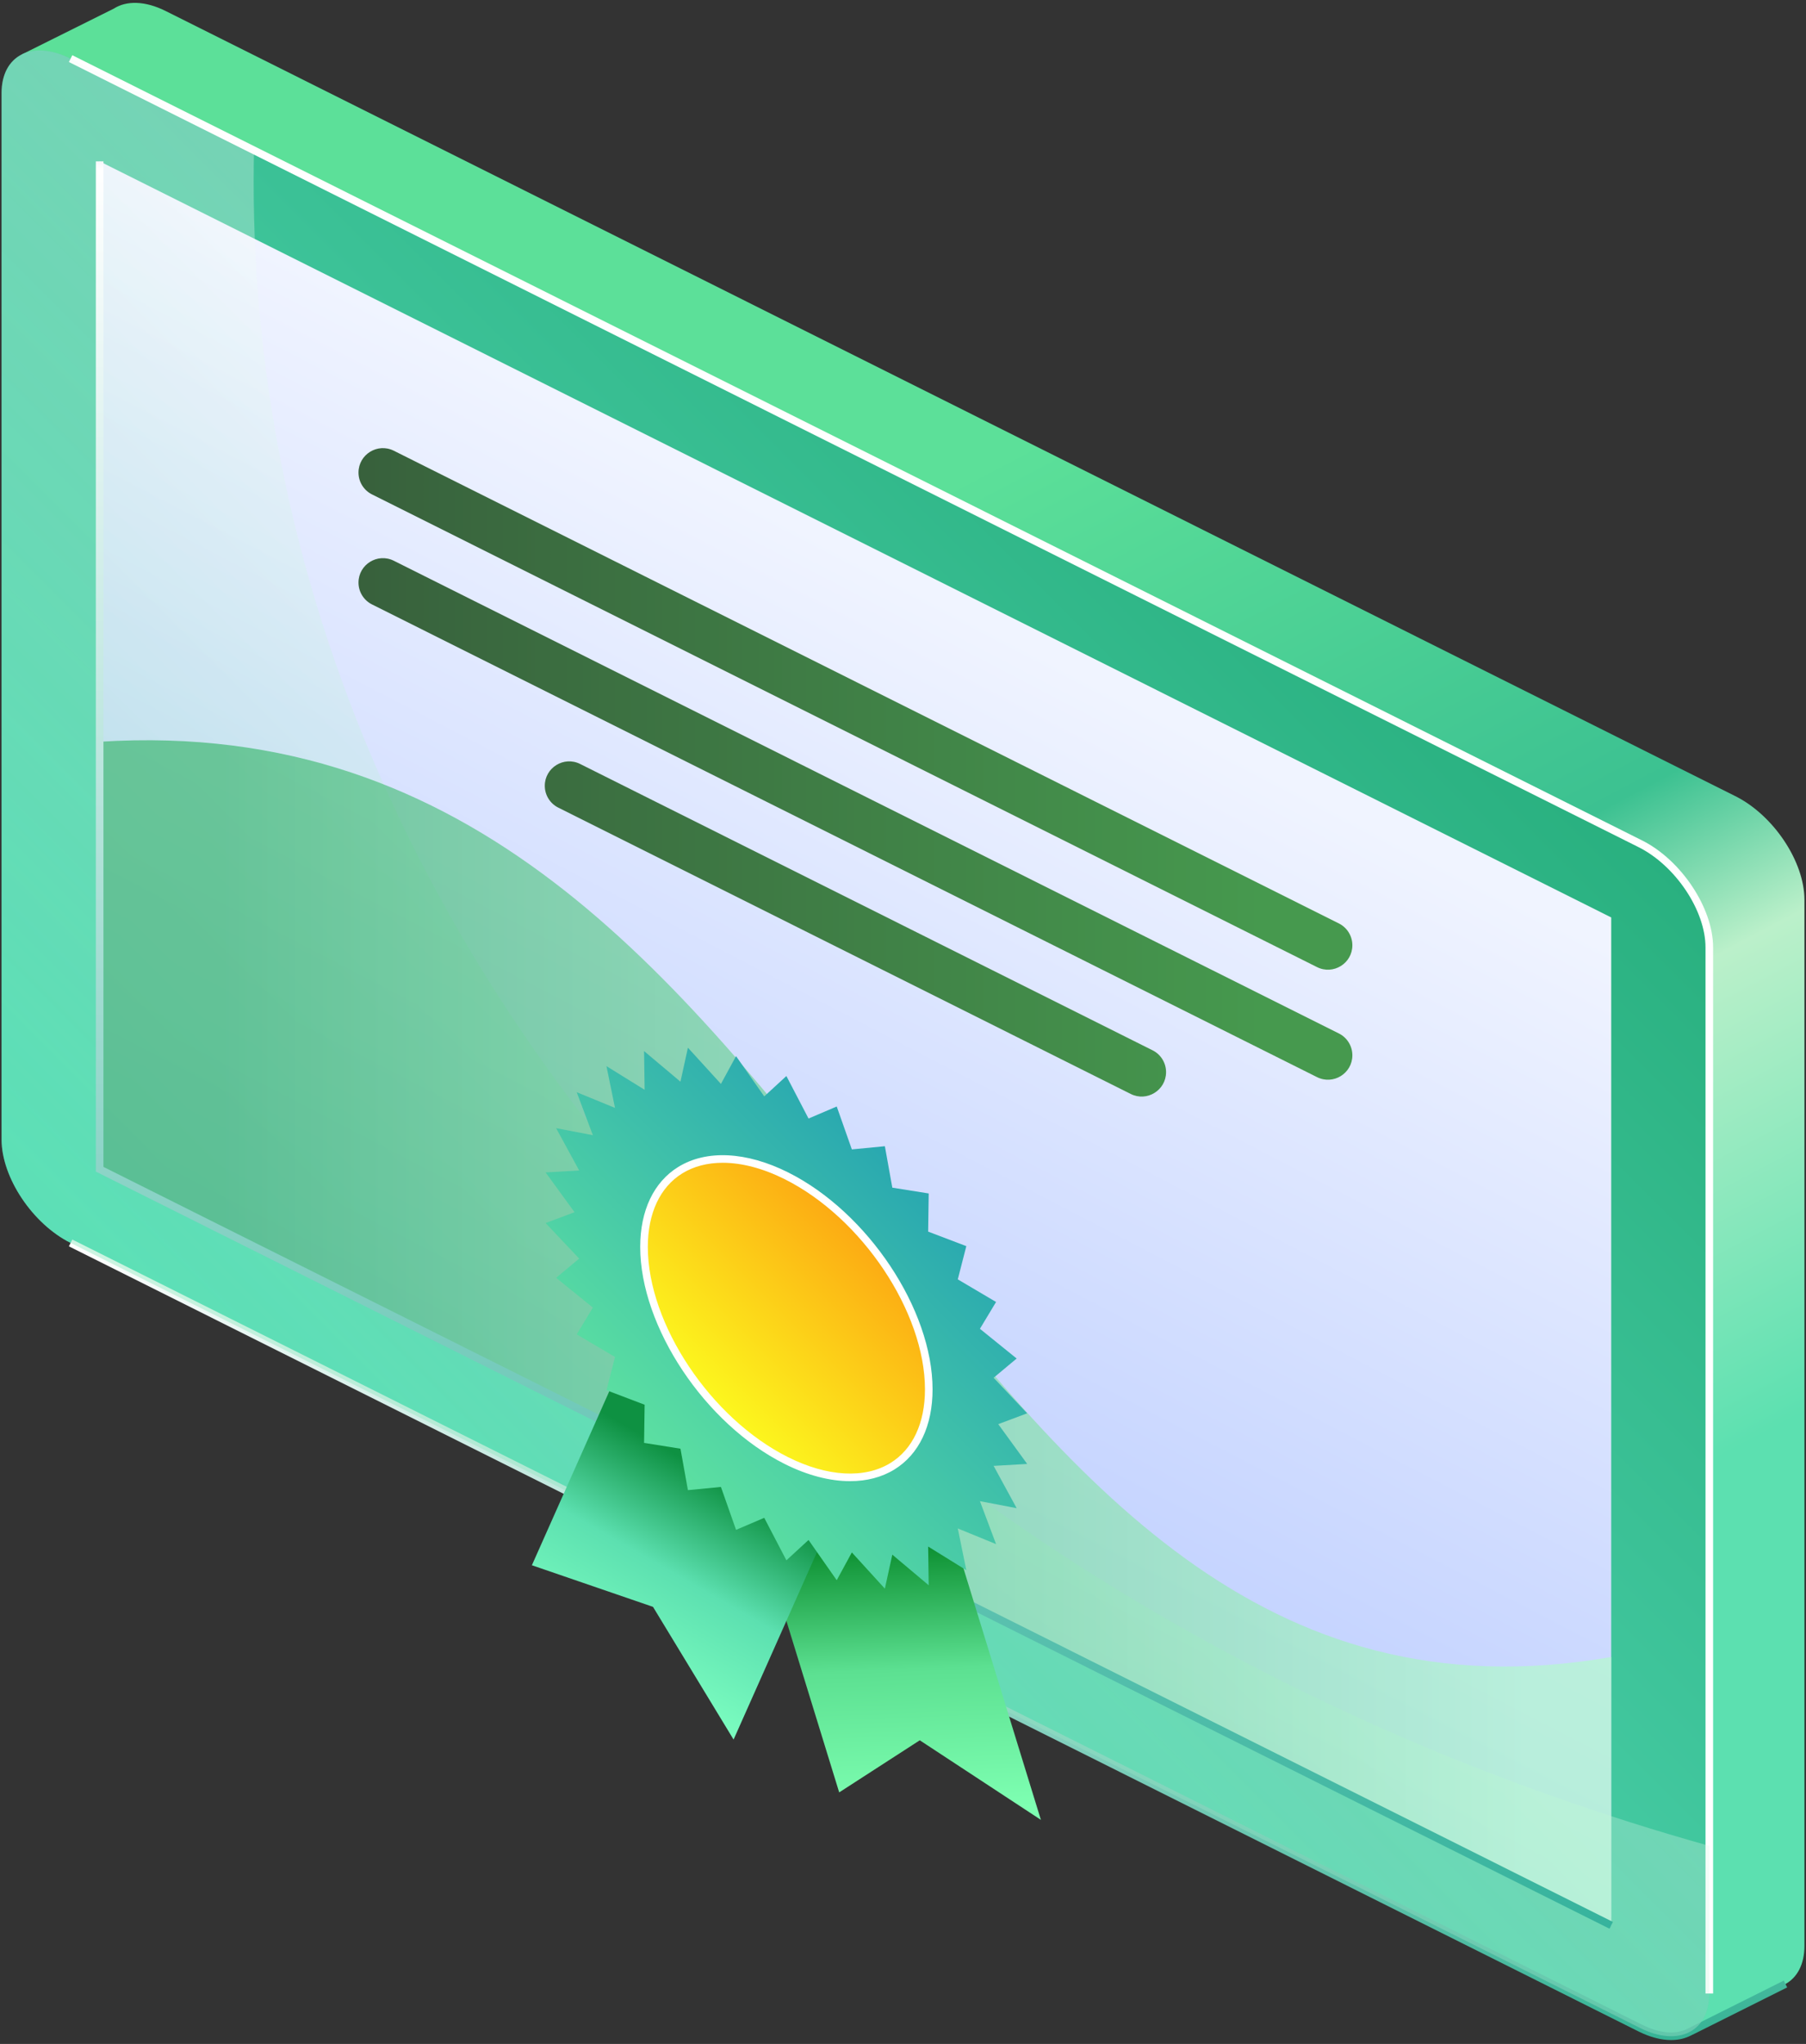 <svg width="266" height="301" viewBox="0 0 266 301" fill="none" xmlns="http://www.w3.org/2000/svg">
<rect x="0" y="0" width="266" height="301" fill="#333333" stroke="none"/>
<path d="M14.241 160.776L3.262 7.992L16.76 1.27C18.624 0.076 21.361 0.101 24.411 1.627L255.599 117.246C261.216 120.055 265.769 126.885 265.769 132.502V286.567C265.769 289.279 264.708 291.213 262.977 292.171L248.828 299.25L24.411 176.032C18.794 173.223 14.241 166.393 14.241 160.776Z" fill="url(#paint0_linear_2009_1687)"/>
<path d="M0.23 167.784V13.718C0.23 8.101 4.783 5.825 10.4 8.634L241.588 124.253C247.205 127.062 251.758 133.892 251.758 139.509V293.575C251.758 299.191 247.205 301.467 241.588 298.659L10.4 183.04C4.783 180.231 0.23 173.4 0.23 167.784Z" fill="url(#paint1_linear_2009_1687)"/>
<path d="M252.317 293.575H251.198V139.509C251.198 134.092 246.774 127.473 241.337 124.754L10.149 9.135L10.65 8.133L241.838 123.753C247.616 126.642 252.317 133.711 252.317 139.509V293.575Z" fill="url(#paint2_linear_2009_1687)"/>
<path d="M246.125 300.423C244.646 300.423 243.017 299.999 241.337 299.159L10.148 183.54L10.649 182.539L241.837 298.158C244.414 299.446 246.805 299.656 248.569 298.75L248.844 298.609C250.788 297.643 262.598 291.734 262.727 291.67L263.227 292.671L249.684 299.445C249.406 299.584 249.216 299.679 249.077 299.74C248.2 300.199 247.202 300.423 246.125 300.423Z" fill="url(#paint3_linear_2009_1687)"/>
<path d="M237.311 283.529L14.675 172.187V23.763L237.311 135.105V283.529Z" fill="url(#paint4_linear_2009_1687)"/>
<path opacity="0.3" d="M37.358 26.648C37.358 25.143 37.379 23.642 37.411 22.143L10.4 8.634C4.783 5.825 0.23 8.101 0.23 13.718V167.784C0.23 173.4 4.783 180.231 10.4 183.04L241.588 298.659C247.205 301.468 251.758 299.192 251.758 293.575V271.829C127.013 236.871 37.358 140.306 37.358 26.648Z" fill="url(#paint5_linear_2009_1687)"/>
<path opacity="0.6" d="M14.675 109.234V172.187L237.312 283.529V244.014C134.404 261.949 124.9 102.217 14.675 109.234Z" fill="url(#paint6_linear_2009_1687)"/>
<path d="M237.061 284.03L14.116 172.533V23.763H15.235V171.841L237.562 283.029L237.061 284.03Z" fill="url(#paint7_linear_2009_1687)"/>
<path d="M82.228 118.935L166.543 161.101C168.934 162.297 171.746 160.559 171.746 157.886C171.746 156.524 170.977 155.28 169.759 154.671L85.444 112.504C83.054 111.309 80.241 113.047 80.241 115.72C80.241 117.081 81.01 118.326 82.228 118.935ZM54.789 89.01L193.983 158.622C196.373 159.817 199.186 158.079 199.186 155.407C199.186 154.045 198.416 152.8 197.199 152.191L58.005 82.579C55.614 81.384 52.802 83.122 52.802 85.795C52.802 87.156 53.571 88.401 54.789 89.01ZM52.802 69.593C52.802 70.954 53.571 72.199 54.789 72.808L193.983 142.42C196.373 143.615 199.186 141.877 199.186 139.204C199.186 137.843 198.416 136.598 197.199 135.989L58.005 66.377C55.614 65.182 52.802 66.92 52.802 69.593Z" fill="url(#paint8_linear_2009_1687)"/>
<path d="M153.31 267.998L135.471 256.281L123.602 263.953L105.493 205.14L135.201 209.185L153.31 267.998Z" fill="url(#paint9_linear_2009_1687)"/>
<path d="M78.339 230.504L96.178 236.63L108.047 256.174L126.157 215.475L96.449 189.805L78.339 230.504Z" fill="url(#paint10_linear_2009_1687)"/>
<path d="M115.825 158.459L119.086 164.718L123.239 162.946L125.467 169.265L130.329 168.795L131.426 174.899L136.786 175.752L136.704 181.372L142.326 183.511L141.069 188.403L146.708 191.734L144.33 195.683L149.74 200.06L146.346 202.895L151.29 208.128L147.028 209.724L151.29 215.583L146.346 215.87L149.74 222.1L144.33 221.066L146.708 227.394L141.069 225.084L142.326 231.234L136.704 227.749L136.786 233.451L131.426 228.944L130.329 233.95L125.467 228.617L123.239 232.708L119.086 226.782L115.825 229.779L112.563 223.52L108.411 225.292L106.183 218.972L101.32 219.442L100.223 213.339L94.864 212.486L94.946 206.865L89.324 204.727L90.581 199.835L84.942 196.504L87.32 192.555L81.91 188.177L85.304 185.342L80.36 180.11L84.622 178.514L80.36 172.655L85.304 172.368L81.91 166.138L87.32 167.172L84.942 160.844L90.581 163.154L89.324 157.004L94.946 160.489L94.864 154.787L100.223 159.294L101.32 154.288L106.183 159.621L108.411 155.53L112.563 161.456L115.825 158.459Z" fill="url(#paint11_linear_2009_1687)"/>
<path d="M136.795 204.606C136.795 216.187 127.406 220.881 115.825 215.089C104.243 209.297 94.855 195.213 94.855 183.632C94.855 172.051 104.243 167.357 115.825 173.149C127.406 178.941 136.795 193.025 136.795 204.606Z" fill="url(#paint12_linear_2009_1687)"/>
<path d="M125.206 218.121C122.234 218.121 118.94 217.273 115.574 215.589C103.841 209.721 94.295 195.385 94.295 183.632C94.295 178.265 96.284 174.081 99.895 171.849C104.041 169.287 109.938 169.579 116.075 172.648C127.808 178.516 137.354 192.853 137.354 204.606C137.354 209.973 135.365 214.157 131.754 216.389C129.882 217.546 127.653 218.121 125.206 218.121ZM106.446 171.235C104.206 171.235 102.178 171.755 100.484 172.801C97.215 174.821 95.415 178.668 95.415 183.632C95.415 195.004 104.683 208.891 116.075 214.588C121.858 217.48 127.358 217.789 131.166 215.436C134.435 213.416 136.235 209.57 136.235 204.606C136.235 193.234 126.967 179.347 115.574 173.649C112.364 172.044 109.241 171.235 106.446 171.235Z" fill="url(#paint13_linear_2009_1687)"/>
<defs>
<linearGradient id="paint0_linear_2009_1687" x1="108.904" y1="87.512" x2="192.571" y2="246.572" gradientUnits="userSpaceOnUse">
<stop stop-color="#5CE099"/>
<stop offset="0.485" stop-color="#3CC191"/>
<stop offset="0.635" stop-color="#BBF0CA"/>
<stop offset="1" stop-color="#5CE0B0"/>
</linearGradient>
<linearGradient id="paint1_linear_2009_1687" x1="52.899" y1="226.741" x2="199.089" y2="80.552" gradientUnits="userSpaceOnUse">
<stop stop-color="#5CE0C0"/>
<stop offset="1" stop-color="#29B07F"/>
</linearGradient>
<linearGradient id="paint2_linear_2009_1687" x1="119.98" y1="162.357" x2="200.827" y2="81.51" gradientUnits="userSpaceOnUse">
<stop stop-color="white"/>
<stop offset="1" stop-color="white"/>
</linearGradient>
<linearGradient id="paint3_linear_2009_1687" x1="136.688" y1="300.423" x2="136.688" y2="182.539" gradientUnits="userSpaceOnUse">
<stop stop-color="#36B395"/>
<stop offset="0.995" stop-color="white"/>
<stop offset="1" stop-color="#F7F8FC"/>
</linearGradient>
<linearGradient id="paint4_linear_2009_1687" x1="94.544" y1="214.126" x2="155.498" y2="96.907" gradientUnits="userSpaceOnUse">
<stop stop-color="#BDCEFF"/>
<stop offset="1" stop-color="#F0F4FF"/>
</linearGradient>
<linearGradient id="paint5_linear_2009_1687" x1="52.899" y1="226.741" x2="147.454" y2="132.186" gradientUnits="userSpaceOnUse">
<stop stop-color="#5CE0A1"/>
<stop offset="1" stop-color="white"/>
</linearGradient>
<linearGradient id="paint6_linear_2009_1687" x1="225.21" y1="196.269" x2="31.593" y2="196.269" gradientUnits="userSpaceOnUse">
<stop stop-color="#AFFFC5"/>
<stop offset="1" stop-color="#29B05F"/>
</linearGradient>
<linearGradient id="paint7_linear_2009_1687" x1="125.839" y1="284.03" x2="125.839" y2="23.763" gradientUnits="userSpaceOnUse">
<stop stop-color="#36B39D"/>
<stop offset="0.995" stop-color="white"/>
<stop offset="1" stop-color="#F7F8FC"/>
</linearGradient>
<linearGradient id="paint8_linear_2009_1687" x1="44.645" y1="113.739" x2="185.863" y2="113.739" gradientUnits="userSpaceOnUse">
<stop stop-color="#375D3B"/>
<stop offset="1" stop-color="#46994E"/>
</linearGradient>
<linearGradient id="paint9_linear_2009_1687" x1="130.592" y1="266.933" x2="129.066" y2="228.02" gradientUnits="userSpaceOnUse">
<stop stop-color="#7EFFB2"/>
<stop offset="0.538" stop-color="#5CE091"/>
<stop offset="0.995" stop-color="#0E9133"/>
</linearGradient>
<linearGradient id="paint10_linear_2009_1687" x1="88.692" y1="246.611" x2="105.478" y2="217.362" gradientUnits="userSpaceOnUse">
<stop stop-color="#7EFFC1"/>
<stop offset="0.538" stop-color="#5CE0B0"/>
<stop offset="0.995" stop-color="#0E9142"/>
</linearGradient>
<linearGradient id="paint11_linear_2009_1687" x1="95.911" y1="214.033" x2="135.739" y2="174.205" gradientUnits="userSpaceOnUse">
<stop stop-color="#5CE0A1"/>
<stop offset="1" stop-color="#29A8B0"/>
</linearGradient>
<linearGradient id="paint12_linear_2009_1687" x1="104.1" y1="205.843" x2="127.55" y2="182.394" gradientUnits="userSpaceOnUse">
<stop stop-color="#FCF81E"/>
<stop offset="1" stop-color="#FCAA13"/>
</linearGradient>
<linearGradient id="paint13_linear_2009_1687" x1="103.712" y1="206.232" x2="127.937" y2="182.006" gradientUnits="userSpaceOnUse">
<stop stop-color="white"/>
<stop offset="1" stop-color="white"/>
</linearGradient>
</defs>
</svg>
